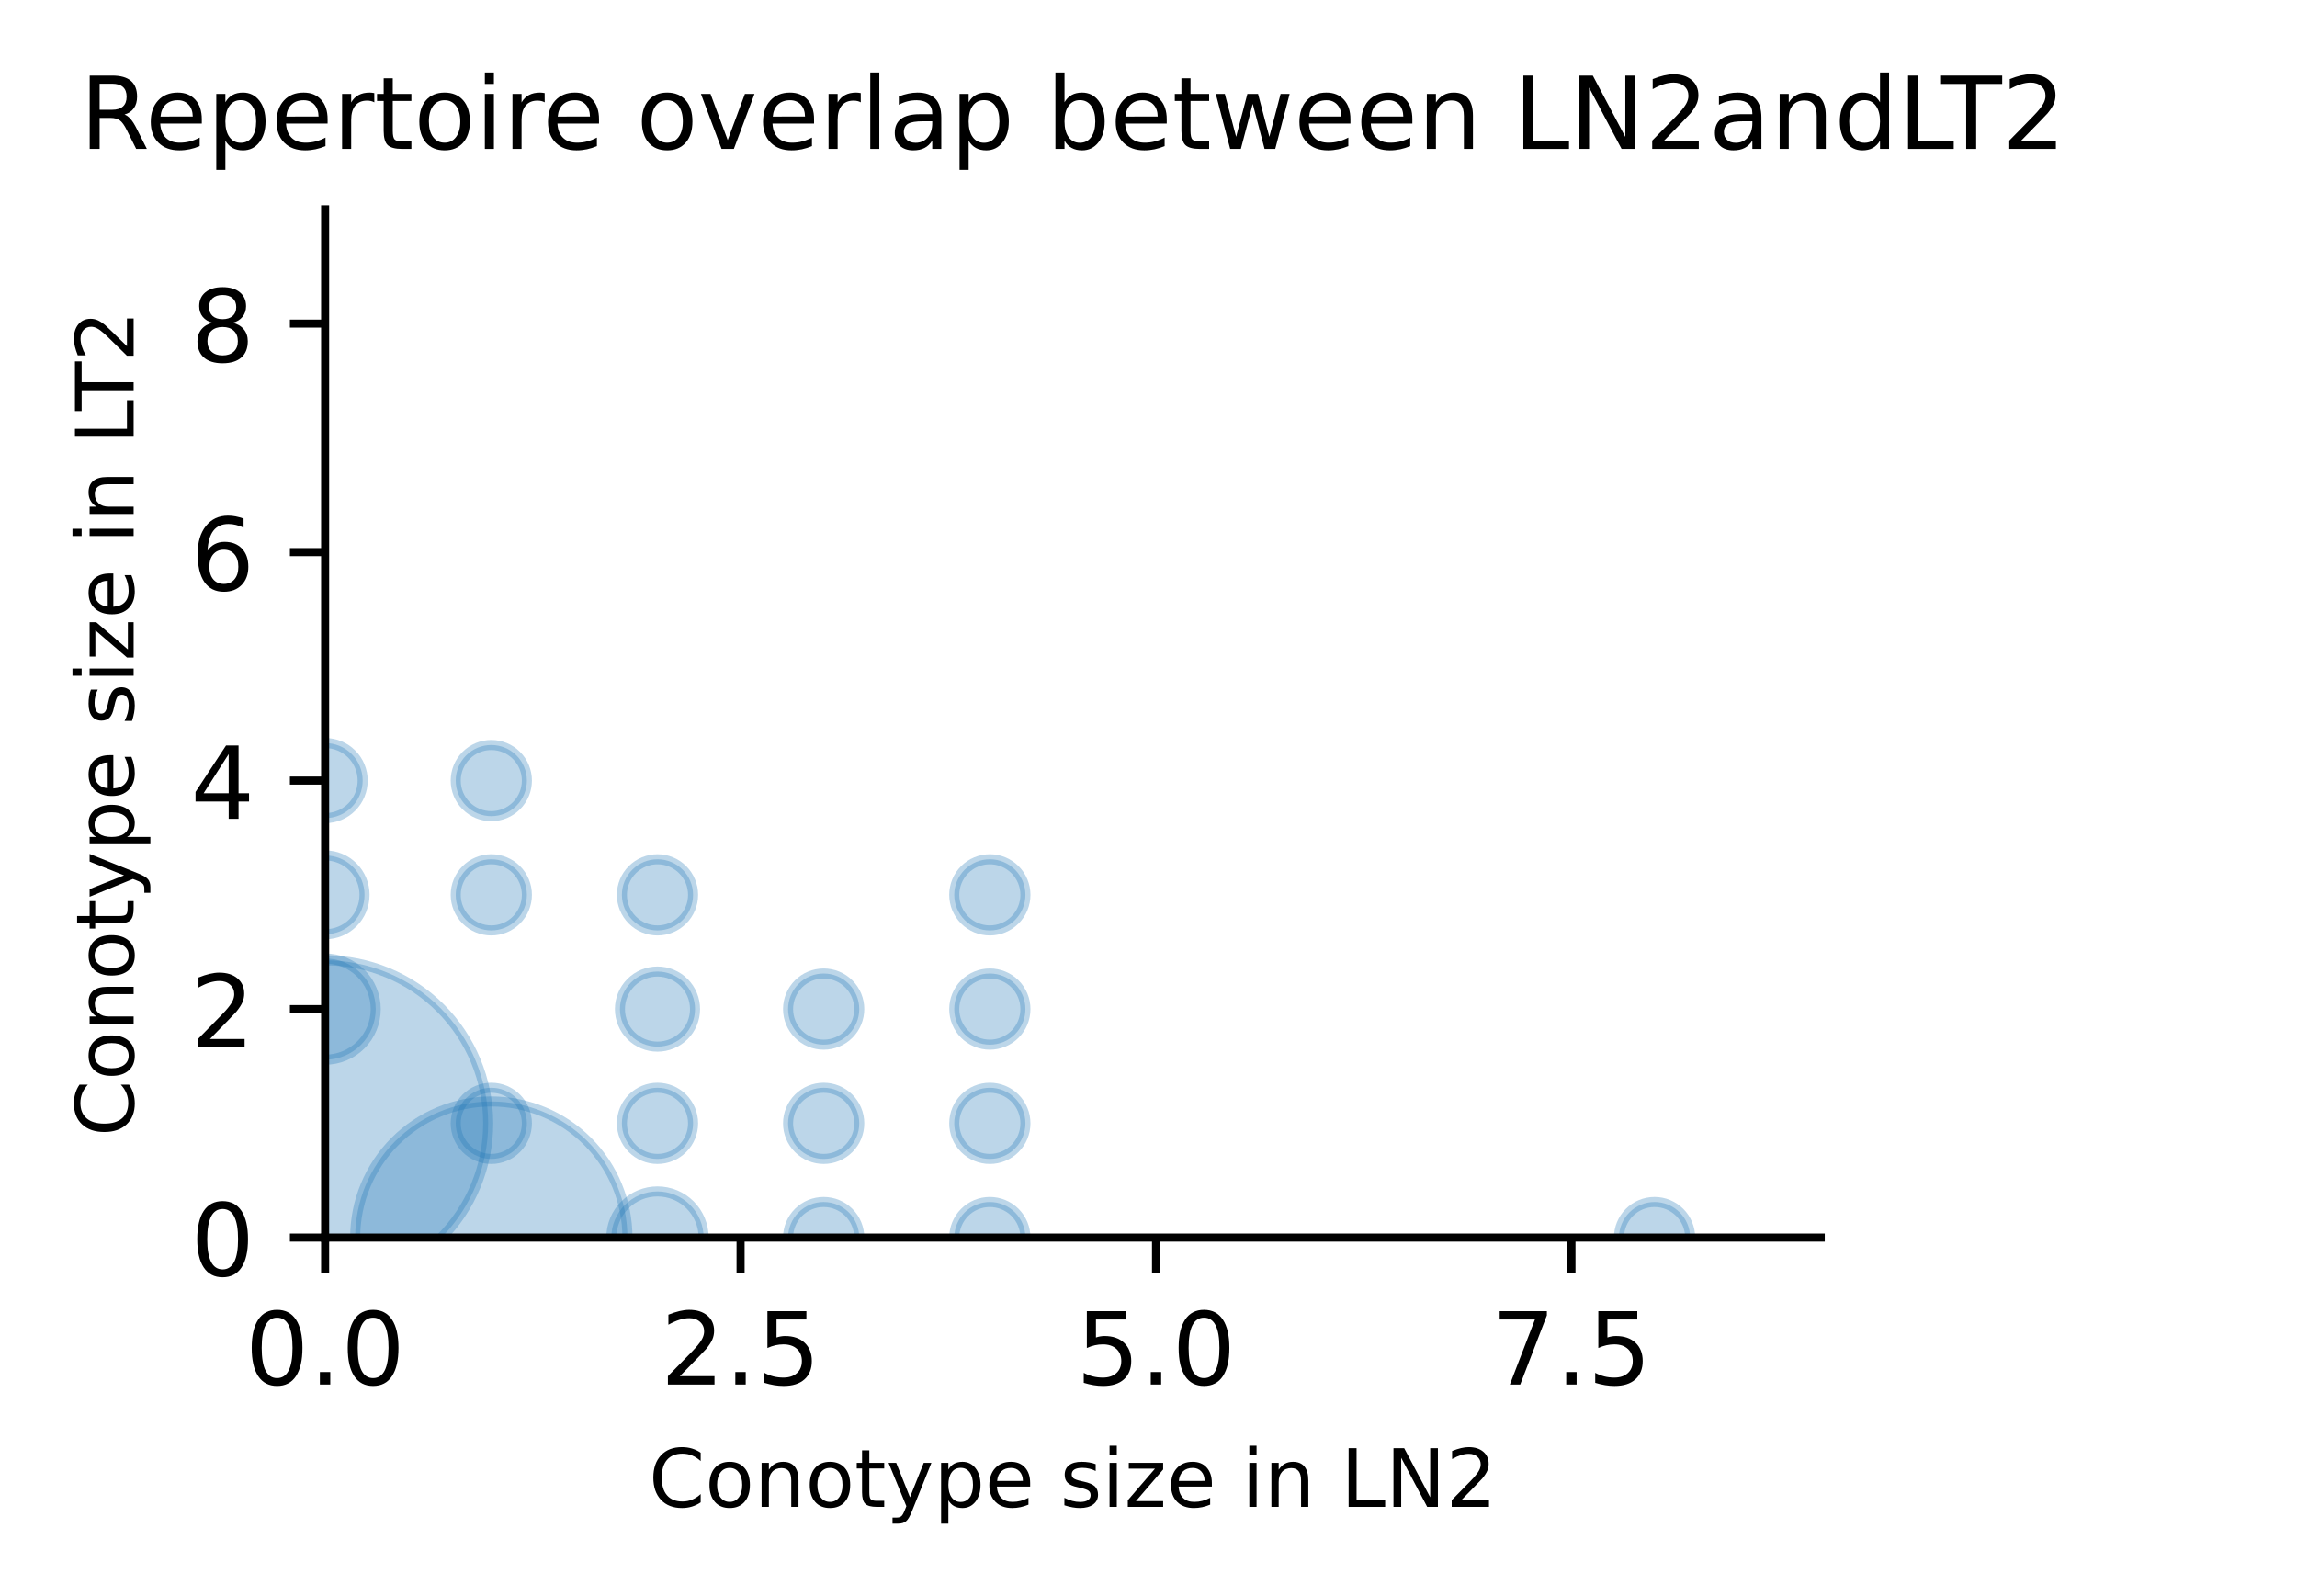 <?xml version="1.0" encoding="utf-8" standalone="no"?>
<!DOCTYPE svg PUBLIC "-//W3C//DTD SVG 1.1//EN"
  "http://www.w3.org/Graphics/SVG/1.1/DTD/svg11.dtd">
<!-- Created with matplotlib (https://matplotlib.org/) -->
<svg height="158.587pt" version="1.1" viewBox="0 0 228.235 158.587" width="228.235pt" xmlns="http://www.w3.org/2000/svg" xmlns:xlink="http://www.w3.org/1999/xlink">
 <defs>
  <style type="text/css">
*{stroke-linecap:butt;stroke-linejoin:round;}
  </style>
 </defs>
 <g id="figure_1">
  <g id="patch_1">
   <path d="M 0 158.587 
L 228.235 158.587 
L 228.235 0 
L 0 0 
z
" style="fill:#ffffff;"/>
  </g>
  <g id="axes_1">
   <g id="patch_2">
    <path d="M 32.305 122.966 
L 180.913 122.966 
L 180.913 20.798 
L 32.305 20.798 
z
" style="fill:#ffffff;"/>
   </g>
   <g id="PathCollection_1">
    <path clip-path="url(#p352c56d040)" d="M 32.305 127.816 
C 36.602 127.816 40.723 126.109 43.761 123.071 
C 46.8 120.033 48.507 115.911 48.507 111.614 
C 48.507 107.318 46.8 103.196 43.761 100.158 
C 40.723 97.12 36.602 95.413 32.305 95.413 
C 28.008 95.413 23.887 97.12 20.849 100.158 
C 17.81 103.196 16.103 107.318 16.103 111.614 
C 16.103 115.911 17.81 120.033 20.849 123.071 
C 23.887 126.109 28.008 127.816 32.305 127.816 
z
" style="fill:#1f77b4;fill-opacity:0.3;stroke:#1f77b4;stroke-opacity:0.3;"/>
    <path clip-path="url(#p352c56d040)" d="M 32.305 105.291 
C 33.639 105.291 34.918 104.761 35.861 103.818 
C 36.804 102.875 37.333 101.596 37.333 100.262 
C 37.333 98.929 36.804 97.65 35.861 96.707 
C 34.918 95.764 33.639 95.234 32.305 95.234 
C 30.971 95.234 29.692 95.764 28.749 96.707 
C 27.806 97.65 27.277 98.929 27.277 100.262 
C 27.277 101.596 27.806 102.875 28.749 103.818 
C 29.692 104.761 30.971 105.291 32.305 105.291 
z
" style="fill:#1f77b4;fill-opacity:0.3;stroke:#1f77b4;stroke-opacity:0.3;"/>
    <path clip-path="url(#p352c56d040)" d="M 32.305 92.827 
C 33.344 92.827 34.34 92.414 35.075 91.68 
C 35.809 90.946 36.222 89.949 36.222 88.91 
C 36.222 87.872 35.809 86.875 35.075 86.141 
C 34.34 85.406 33.344 84.994 32.305 84.994 
C 31.266 84.994 30.27 85.406 29.535 86.141 
C 28.801 86.875 28.388 87.872 28.388 88.91 
C 28.388 89.949 28.801 90.946 29.535 91.68 
C 30.27 92.414 31.266 92.827 32.305 92.827 
z
" style="fill:#1f77b4;fill-opacity:0.3;stroke:#1f77b4;stroke-opacity:0.3;"/>
    <path clip-path="url(#p352c56d040)" d="M 32.305 81.289 
C 33.294 81.289 34.244 80.896 34.943 80.197 
C 35.643 79.497 36.036 78.548 36.036 77.558 
C 36.036 76.569 35.643 75.62 34.943 74.92 
C 34.244 74.221 33.294 73.827 32.305 73.827 
C 31.316 73.827 30.366 74.221 29.667 74.92 
C 28.967 75.62 28.574 76.569 28.574 77.558 
C 28.574 78.548 28.967 79.497 29.667 80.197 
C 30.366 80.896 31.316 81.289 32.305 81.289 
z
" style="fill:#1f77b4;fill-opacity:0.3;stroke:#1f77b4;stroke-opacity:0.3;"/>
    <path clip-path="url(#p352c56d040)" d="M 48.817 136.493 
C 52.404 136.493 55.845 135.067 58.381 132.531 
C 60.918 129.994 62.343 126.554 62.343 122.966 
C 62.343 119.379 60.918 115.939 58.381 113.402 
C 55.845 110.866 52.404 109.44 48.817 109.44 
C 45.23 109.44 41.789 110.866 39.253 113.402 
C 36.716 115.939 35.291 119.379 35.291 122.966 
C 35.291 126.554 36.716 129.994 39.253 132.531 
C 41.789 135.067 45.23 136.493 48.817 136.493 
z
" style="fill:#1f77b4;fill-opacity:0.3;stroke:#1f77b4;stroke-opacity:0.3;"/>
    <path clip-path="url(#p352c56d040)" d="M 48.817 115.15 
C 49.755 115.15 50.654 114.777 51.317 114.114 
C 51.98 113.451 52.353 112.552 52.353 111.614 
C 52.353 110.677 51.98 109.777 51.317 109.114 
C 50.654 108.451 49.755 108.079 48.817 108.079 
C 47.879 108.079 46.98 108.451 46.317 109.114 
C 45.654 109.777 45.281 110.677 45.281 111.614 
C 45.281 112.552 45.654 113.451 46.317 114.114 
C 46.98 114.777 47.879 115.15 48.817 115.15 
z
" style="fill:#1f77b4;fill-opacity:0.3;stroke:#1f77b4;stroke-opacity:0.3;"/>
    <path clip-path="url(#p352c56d040)" d="M 48.817 92.446 
C 49.755 92.446 50.654 92.073 51.317 91.41 
C 51.98 90.747 52.353 89.848 52.353 88.91 
C 52.353 87.973 51.98 87.073 51.317 86.41 
C 50.654 85.747 49.755 85.375 48.817 85.375 
C 47.879 85.375 46.98 85.747 46.317 86.41 
C 45.654 87.073 45.281 87.973 45.281 88.91 
C 45.281 89.848 45.654 90.747 46.317 91.41 
C 46.98 92.073 47.879 92.446 48.817 92.446 
z
" style="fill:#1f77b4;fill-opacity:0.3;stroke:#1f77b4;stroke-opacity:0.3;"/>
    <path clip-path="url(#p352c56d040)" d="M 48.817 81.094 
C 49.755 81.094 50.654 80.721 51.317 80.058 
C 51.98 79.395 52.353 78.496 52.353 77.558 
C 52.353 76.621 51.98 75.721 51.317 75.058 
C 50.654 74.395 49.755 74.023 48.817 74.023 
C 47.879 74.023 46.98 74.395 46.317 75.058 
C 45.654 75.721 45.281 76.621 45.281 77.558 
C 45.281 78.496 45.654 79.395 46.317 80.058 
C 46.98 80.721 47.879 81.094 48.817 81.094 
z
" style="fill:#1f77b4;fill-opacity:0.3;stroke:#1f77b4;stroke-opacity:0.3;"/>
    <path clip-path="url(#p352c56d040)" d="M 65.329 127.551 
C 66.545 127.551 67.711 127.068 68.571 126.209 
C 69.431 125.349 69.914 124.182 69.914 122.966 
C 69.914 121.75 69.431 120.584 68.571 119.724 
C 67.711 118.864 66.545 118.381 65.329 118.381 
C 64.113 118.381 62.947 118.864 62.087 119.724 
C 61.227 120.584 60.744 121.75 60.744 122.966 
C 60.744 124.182 61.227 125.349 62.087 126.209 
C 62.947 127.068 64.113 127.551 65.329 127.551 
z
" style="fill:#1f77b4;fill-opacity:0.3;stroke:#1f77b4;stroke-opacity:0.3;"/>
    <path clip-path="url(#p352c56d040)" d="M 65.329 115.15 
C 66.267 115.15 67.166 114.777 67.829 114.114 
C 68.492 113.451 68.865 112.552 68.865 111.614 
C 68.865 110.677 68.492 109.777 67.829 109.114 
C 67.166 108.451 66.267 108.079 65.329 108.079 
C 64.391 108.079 63.492 108.451 62.829 109.114 
C 62.166 109.777 61.793 110.677 61.793 111.614 
C 61.793 112.552 62.166 113.451 62.829 114.114 
C 63.492 114.777 64.391 115.15 65.329 115.15 
z
" style="fill:#1f77b4;fill-opacity:0.3;stroke:#1f77b4;stroke-opacity:0.3;"/>
    <path clip-path="url(#p352c56d040)" d="M 65.329 103.993 
C 66.318 103.993 67.268 103.6 67.967 102.901 
C 68.667 102.201 69.06 101.252 69.06 100.262 
C 69.06 99.273 68.667 98.324 67.967 97.624 
C 67.268 96.925 66.318 96.531 65.329 96.531 
C 64.34 96.531 63.39 96.925 62.691 97.624 
C 61.991 98.324 61.598 99.273 61.598 100.262 
C 61.598 101.252 61.991 102.201 62.691 102.901 
C 63.39 103.6 64.34 103.993 65.329 103.993 
z
" style="fill:#1f77b4;fill-opacity:0.3;stroke:#1f77b4;stroke-opacity:0.3;"/>
    <path clip-path="url(#p352c56d040)" d="M 65.329 92.446 
C 66.267 92.446 67.166 92.073 67.829 91.41 
C 68.492 90.747 68.865 89.848 68.865 88.91 
C 68.865 87.973 68.492 87.073 67.829 86.41 
C 67.166 85.747 66.267 85.375 65.329 85.375 
C 64.391 85.375 63.492 85.747 62.829 86.41 
C 62.166 87.073 61.793 87.973 61.793 88.91 
C 61.793 89.848 62.166 90.747 62.829 91.41 
C 63.492 92.073 64.391 92.446 65.329 92.446 
z
" style="fill:#1f77b4;fill-opacity:0.3;stroke:#1f77b4;stroke-opacity:0.3;"/>
    <path clip-path="url(#p352c56d040)" d="M 81.841 126.502 
C 82.779 126.502 83.678 126.129 84.341 125.466 
C 85.004 124.803 85.377 123.904 85.377 122.966 
C 85.377 122.029 85.004 121.129 84.341 120.466 
C 83.678 119.803 82.779 119.431 81.841 119.431 
C 80.903 119.431 80.004 119.803 79.341 120.466 
C 78.678 121.129 78.305 122.029 78.305 122.966 
C 78.305 123.904 78.678 124.803 79.341 125.466 
C 80.004 126.129 80.903 126.502 81.841 126.502 
z
" style="fill:#1f77b4;fill-opacity:0.3;stroke:#1f77b4;stroke-opacity:0.3;"/>
    <path clip-path="url(#p352c56d040)" d="M 81.841 115.15 
C 82.779 115.15 83.678 114.777 84.341 114.114 
C 85.004 113.451 85.377 112.552 85.377 111.614 
C 85.377 110.677 85.004 109.777 84.341 109.114 
C 83.678 108.451 82.779 108.079 81.841 108.079 
C 80.903 108.079 80.004 108.451 79.341 109.114 
C 78.678 109.777 78.305 110.677 78.305 111.614 
C 78.305 112.552 78.678 113.451 79.341 114.114 
C 80.004 114.777 80.903 115.15 81.841 115.15 
z
" style="fill:#1f77b4;fill-opacity:0.3;stroke:#1f77b4;stroke-opacity:0.3;"/>
    <path clip-path="url(#p352c56d040)" d="M 81.841 103.798 
C 82.779 103.798 83.678 103.425 84.341 102.762 
C 85.004 102.099 85.377 101.2 85.377 100.262 
C 85.377 99.325 85.004 98.425 84.341 97.762 
C 83.678 97.099 82.779 96.727 81.841 96.727 
C 80.903 96.727 80.004 97.099 79.341 97.762 
C 78.678 98.425 78.305 99.325 78.305 100.262 
C 78.305 101.2 78.678 102.099 79.341 102.762 
C 80.004 103.425 80.903 103.798 81.841 103.798 
z
" style="fill:#1f77b4;fill-opacity:0.3;stroke:#1f77b4;stroke-opacity:0.3;"/>
    <path clip-path="url(#p352c56d040)" d="M 98.353 126.502 
C 99.291 126.502 100.19 126.129 100.853 125.466 
C 101.516 124.803 101.889 123.904 101.889 122.966 
C 101.889 122.029 101.516 121.129 100.853 120.466 
C 100.19 119.803 99.291 119.431 98.353 119.431 
C 97.415 119.431 96.516 119.803 95.853 120.466 
C 95.19 121.129 94.817 122.029 94.817 122.966 
C 94.817 123.904 95.19 124.803 95.853 125.466 
C 96.516 126.129 97.415 126.502 98.353 126.502 
z
" style="fill:#1f77b4;fill-opacity:0.3;stroke:#1f77b4;stroke-opacity:0.3;"/>
    <path clip-path="url(#p352c56d040)" d="M 98.353 115.15 
C 99.291 115.15 100.19 114.777 100.853 114.114 
C 101.516 113.451 101.889 112.552 101.889 111.614 
C 101.889 110.677 101.516 109.777 100.853 109.114 
C 100.19 108.451 99.291 108.079 98.353 108.079 
C 97.415 108.079 96.516 108.451 95.853 109.114 
C 95.19 109.777 94.817 110.677 94.817 111.614 
C 94.817 112.552 95.19 113.451 95.853 114.114 
C 96.516 114.777 97.415 115.15 98.353 115.15 
z
" style="fill:#1f77b4;fill-opacity:0.3;stroke:#1f77b4;stroke-opacity:0.3;"/>
    <path clip-path="url(#p352c56d040)" d="M 98.353 103.798 
C 99.291 103.798 100.19 103.425 100.853 102.762 
C 101.516 102.099 101.889 101.2 101.889 100.262 
C 101.889 99.325 101.516 98.425 100.853 97.762 
C 100.19 97.099 99.291 96.727 98.353 96.727 
C 97.415 96.727 96.516 97.099 95.853 97.762 
C 95.19 98.425 94.817 99.325 94.817 100.262 
C 94.817 101.2 95.19 102.099 95.853 102.762 
C 96.516 103.425 97.415 103.798 98.353 103.798 
z
" style="fill:#1f77b4;fill-opacity:0.3;stroke:#1f77b4;stroke-opacity:0.3;"/>
    <path clip-path="url(#p352c56d040)" d="M 98.353 92.446 
C 99.291 92.446 100.19 92.073 100.853 91.41 
C 101.516 90.747 101.889 89.848 101.889 88.91 
C 101.889 87.973 101.516 87.073 100.853 86.41 
C 100.19 85.747 99.291 85.375 98.353 85.375 
C 97.415 85.375 96.516 85.747 95.853 86.41 
C 95.19 87.073 94.817 87.973 94.817 88.91 
C 94.817 89.848 95.19 90.747 95.853 91.41 
C 96.516 92.073 97.415 92.446 98.353 92.446 
z
" style="fill:#1f77b4;fill-opacity:0.3;stroke:#1f77b4;stroke-opacity:0.3;"/>
    <path clip-path="url(#p352c56d040)" d="M 164.401 126.502 
C 165.339 126.502 166.238 126.129 166.901 125.466 
C 167.564 124.803 167.937 123.904 167.937 122.966 
C 167.937 122.029 167.564 121.129 166.901 120.466 
C 166.238 119.803 165.339 119.431 164.401 119.431 
C 163.463 119.431 162.564 119.803 161.901 120.466 
C 161.238 121.129 160.865 122.029 160.865 122.966 
C 160.865 123.904 161.238 124.803 161.901 125.466 
C 162.564 126.129 163.463 126.502 164.401 126.502 
z
" style="fill:#1f77b4;fill-opacity:0.3;stroke:#1f77b4;stroke-opacity:0.3;"/>
   </g>
   <g id="matplotlib.axis_1">
    <g id="xtick_1">
     <g id="line2d_1">
      <defs>
       <path d="M 0 0 
L 0 3.5 
" id="me6caee37a0" style="stroke:#000000;stroke-width:0.8;"/>
      </defs>
      <g>
       <use style="stroke:#000000;stroke-width:0.8;" x="32.305" xlink:href="#me6caee37a0" y="122.966"/>
      </g>
     </g>
     <g id="text_1">
      <!-- 0.0 -->
      <defs>
       <path d="M 31.781 66.406 
Q 24.172 66.406 20.328 58.906 
Q 16.5 51.422 16.5 36.375 
Q 16.5 21.391 20.328 13.891 
Q 24.172 6.391 31.781 6.391 
Q 39.453 6.391 43.281 13.891 
Q 47.125 21.391 47.125 36.375 
Q 47.125 51.422 43.281 58.906 
Q 39.453 66.406 31.781 66.406 
z
M 31.781 74.219 
Q 44.047 74.219 50.516 64.516 
Q 56.984 54.828 56.984 36.375 
Q 56.984 17.969 50.516 8.266 
Q 44.047 -1.422 31.781 -1.422 
Q 19.531 -1.422 13.062 8.266 
Q 6.594 17.969 6.594 36.375 
Q 6.594 54.828 13.062 64.516 
Q 19.531 74.219 31.781 74.219 
z
" id="DejaVuSans-48"/>
       <path d="M 10.688 12.406 
L 21 12.406 
L 21 0 
L 10.688 0 
z
" id="DejaVuSans-46"/>
      </defs>
      <g transform="translate(24.353 137.565)scale(0.1 -0.1)">
       <use xlink:href="#DejaVuSans-48"/>
       <use x="63.623" xlink:href="#DejaVuSans-46"/>
       <use x="95.41" xlink:href="#DejaVuSans-48"/>
      </g>
     </g>
    </g>
    <g id="xtick_2">
     <g id="line2d_2">
      <g>
       <use style="stroke:#000000;stroke-width:0.8;" x="73.585" xlink:href="#me6caee37a0" y="122.966"/>
      </g>
     </g>
     <g id="text_2">
      <!-- 2.5 -->
      <defs>
       <path d="M 19.188 8.297 
L 53.609 8.297 
L 53.609 0 
L 7.328 0 
L 7.328 8.297 
Q 12.938 14.109 22.625 23.891 
Q 32.328 33.688 34.812 36.531 
Q 39.547 41.844 41.422 45.531 
Q 43.312 49.219 43.312 52.781 
Q 43.312 58.594 39.234 62.25 
Q 35.156 65.922 28.609 65.922 
Q 23.969 65.922 18.812 64.312 
Q 13.672 62.703 7.812 59.422 
L 7.812 69.391 
Q 13.766 71.781 18.938 73 
Q 24.125 74.219 28.422 74.219 
Q 39.75 74.219 46.484 68.547 
Q 53.219 62.891 53.219 53.422 
Q 53.219 48.922 51.531 44.891 
Q 49.859 40.875 45.406 35.406 
Q 44.188 33.984 37.641 27.219 
Q 31.109 20.453 19.188 8.297 
z
" id="DejaVuSans-50"/>
       <path d="M 10.797 72.906 
L 49.516 72.906 
L 49.516 64.594 
L 19.828 64.594 
L 19.828 46.734 
Q 21.969 47.469 24.109 47.828 
Q 26.266 48.188 28.422 48.188 
Q 40.625 48.188 47.75 41.5 
Q 54.891 34.812 54.891 23.391 
Q 54.891 11.625 47.562 5.094 
Q 40.234 -1.422 26.906 -1.422 
Q 22.312 -1.422 17.547 -0.641 
Q 12.797 0.141 7.719 1.703 
L 7.719 11.625 
Q 12.109 9.234 16.797 8.062 
Q 21.484 6.891 26.703 6.891 
Q 35.156 6.891 40.078 11.328 
Q 45.016 15.766 45.016 23.391 
Q 45.016 31 40.078 35.438 
Q 35.156 39.891 26.703 39.891 
Q 22.75 39.891 18.812 39.016 
Q 14.891 38.141 10.797 36.281 
z
" id="DejaVuSans-53"/>
      </defs>
      <g transform="translate(65.633 137.565)scale(0.1 -0.1)">
       <use xlink:href="#DejaVuSans-50"/>
       <use x="63.623" xlink:href="#DejaVuSans-46"/>
       <use x="95.41" xlink:href="#DejaVuSans-53"/>
      </g>
     </g>
    </g>
    <g id="xtick_3">
     <g id="line2d_3">
      <g>
       <use style="stroke:#000000;stroke-width:0.8;" x="114.865" xlink:href="#me6caee37a0" y="122.966"/>
      </g>
     </g>
     <g id="text_3">
      <!-- 5.0 -->
      <g transform="translate(106.913 137.565)scale(0.1 -0.1)">
       <use xlink:href="#DejaVuSans-53"/>
       <use x="63.623" xlink:href="#DejaVuSans-46"/>
       <use x="95.41" xlink:href="#DejaVuSans-48"/>
      </g>
     </g>
    </g>
    <g id="xtick_4">
     <g id="line2d_4">
      <g>
       <use style="stroke:#000000;stroke-width:0.8;" x="156.145" xlink:href="#me6caee37a0" y="122.966"/>
      </g>
     </g>
     <g id="text_4">
      <!-- 7.5 -->
      <defs>
       <path d="M 8.203 72.906 
L 55.078 72.906 
L 55.078 68.703 
L 28.609 0 
L 18.312 0 
L 43.219 64.594 
L 8.203 64.594 
z
" id="DejaVuSans-55"/>
      </defs>
      <g transform="translate(148.193 137.565)scale(0.1 -0.1)">
       <use xlink:href="#DejaVuSans-55"/>
       <use x="63.623" xlink:href="#DejaVuSans-46"/>
       <use x="95.41" xlink:href="#DejaVuSans-53"/>
      </g>
     </g>
    </g>
    <g id="text_5">
     <!-- Conotype size in LN2 -->
     <defs>
      <path d="M 64.406 67.281 
L 64.406 56.891 
Q 59.422 61.531 53.781 63.812 
Q 48.141 66.109 41.797 66.109 
Q 29.297 66.109 22.656 58.469 
Q 16.016 50.828 16.016 36.375 
Q 16.016 21.969 22.656 14.328 
Q 29.297 6.688 41.797 6.688 
Q 48.141 6.688 53.781 8.984 
Q 59.422 11.281 64.406 15.922 
L 64.406 5.609 
Q 59.234 2.094 53.438 0.328 
Q 47.656 -1.422 41.219 -1.422 
Q 24.656 -1.422 15.125 8.703 
Q 5.609 18.844 5.609 36.375 
Q 5.609 53.953 15.125 64.078 
Q 24.656 74.219 41.219 74.219 
Q 47.75 74.219 53.531 72.484 
Q 59.328 70.75 64.406 67.281 
z
" id="DejaVuSans-67"/>
      <path d="M 30.609 48.391 
Q 23.391 48.391 19.188 42.75 
Q 14.984 37.109 14.984 27.297 
Q 14.984 17.484 19.156 11.844 
Q 23.344 6.203 30.609 6.203 
Q 37.797 6.203 41.984 11.859 
Q 46.188 17.531 46.188 27.297 
Q 46.188 37.016 41.984 42.703 
Q 37.797 48.391 30.609 48.391 
z
M 30.609 56 
Q 42.328 56 49.016 48.375 
Q 55.719 40.766 55.719 27.297 
Q 55.719 13.875 49.016 6.219 
Q 42.328 -1.422 30.609 -1.422 
Q 18.844 -1.422 12.172 6.219 
Q 5.516 13.875 5.516 27.297 
Q 5.516 40.766 12.172 48.375 
Q 18.844 56 30.609 56 
z
" id="DejaVuSans-111"/>
      <path d="M 54.891 33.016 
L 54.891 0 
L 45.906 0 
L 45.906 32.719 
Q 45.906 40.484 42.875 44.328 
Q 39.844 48.188 33.797 48.188 
Q 26.516 48.188 22.312 43.547 
Q 18.109 38.922 18.109 30.906 
L 18.109 0 
L 9.078 0 
L 9.078 54.688 
L 18.109 54.688 
L 18.109 46.188 
Q 21.344 51.125 25.703 53.562 
Q 30.078 56 35.797 56 
Q 45.219 56 50.047 50.172 
Q 54.891 44.344 54.891 33.016 
z
" id="DejaVuSans-110"/>
      <path d="M 18.312 70.219 
L 18.312 54.688 
L 36.812 54.688 
L 36.812 47.703 
L 18.312 47.703 
L 18.312 18.016 
Q 18.312 11.328 20.141 9.422 
Q 21.969 7.516 27.594 7.516 
L 36.812 7.516 
L 36.812 0 
L 27.594 0 
Q 17.188 0 13.234 3.875 
Q 9.281 7.766 9.281 18.016 
L 9.281 47.703 
L 2.688 47.703 
L 2.688 54.688 
L 9.281 54.688 
L 9.281 70.219 
z
" id="DejaVuSans-116"/>
      <path d="M 32.172 -5.078 
Q 28.375 -14.844 24.75 -17.812 
Q 21.141 -20.797 15.094 -20.797 
L 7.906 -20.797 
L 7.906 -13.281 
L 13.188 -13.281 
Q 16.891 -13.281 18.938 -11.516 
Q 21 -9.766 23.484 -3.219 
L 25.094 0.875 
L 2.984 54.688 
L 12.5 54.688 
L 29.594 11.922 
L 46.688 54.688 
L 56.203 54.688 
z
" id="DejaVuSans-121"/>
      <path d="M 18.109 8.203 
L 18.109 -20.797 
L 9.078 -20.797 
L 9.078 54.688 
L 18.109 54.688 
L 18.109 46.391 
Q 20.953 51.266 25.266 53.625 
Q 29.594 56 35.594 56 
Q 45.562 56 51.781 48.094 
Q 58.016 40.188 58.016 27.297 
Q 58.016 14.406 51.781 6.484 
Q 45.562 -1.422 35.594 -1.422 
Q 29.594 -1.422 25.266 0.953 
Q 20.953 3.328 18.109 8.203 
z
M 48.688 27.297 
Q 48.688 37.203 44.609 42.844 
Q 40.531 48.484 33.406 48.484 
Q 26.266 48.484 22.188 42.844 
Q 18.109 37.203 18.109 27.297 
Q 18.109 17.391 22.188 11.75 
Q 26.266 6.109 33.406 6.109 
Q 40.531 6.109 44.609 11.75 
Q 48.688 17.391 48.688 27.297 
z
" id="DejaVuSans-112"/>
      <path d="M 56.203 29.594 
L 56.203 25.203 
L 14.891 25.203 
Q 15.484 15.922 20.484 11.062 
Q 25.484 6.203 34.422 6.203 
Q 39.594 6.203 44.453 7.469 
Q 49.312 8.734 54.109 11.281 
L 54.109 2.781 
Q 49.266 0.734 44.188 -0.344 
Q 39.109 -1.422 33.891 -1.422 
Q 20.797 -1.422 13.156 6.188 
Q 5.516 13.812 5.516 26.812 
Q 5.516 40.234 12.766 48.109 
Q 20.016 56 32.328 56 
Q 43.359 56 49.781 48.891 
Q 56.203 41.797 56.203 29.594 
z
M 47.219 32.234 
Q 47.125 39.594 43.094 43.984 
Q 39.062 48.391 32.422 48.391 
Q 24.906 48.391 20.391 44.141 
Q 15.875 39.891 15.188 32.172 
z
" id="DejaVuSans-101"/>
      <path id="DejaVuSans-32"/>
      <path d="M 44.281 53.078 
L 44.281 44.578 
Q 40.484 46.531 36.375 47.5 
Q 32.281 48.484 27.875 48.484 
Q 21.188 48.484 17.844 46.438 
Q 14.5 44.391 14.5 40.281 
Q 14.5 37.156 16.891 35.375 
Q 19.281 33.594 26.516 31.984 
L 29.594 31.297 
Q 39.156 29.25 43.188 25.516 
Q 47.219 21.781 47.219 15.094 
Q 47.219 7.469 41.188 3.016 
Q 35.156 -1.422 24.609 -1.422 
Q 20.219 -1.422 15.453 -0.562 
Q 10.688 0.297 5.422 2 
L 5.422 11.281 
Q 10.406 8.688 15.234 7.391 
Q 20.062 6.109 24.812 6.109 
Q 31.156 6.109 34.562 8.281 
Q 37.984 10.453 37.984 14.406 
Q 37.984 18.062 35.516 20.016 
Q 33.062 21.969 24.703 23.781 
L 21.578 24.516 
Q 13.234 26.266 9.516 29.906 
Q 5.812 33.547 5.812 39.891 
Q 5.812 47.609 11.281 51.797 
Q 16.75 56 26.812 56 
Q 31.781 56 36.172 55.266 
Q 40.578 54.547 44.281 53.078 
z
" id="DejaVuSans-115"/>
      <path d="M 9.422 54.688 
L 18.406 54.688 
L 18.406 0 
L 9.422 0 
z
M 9.422 75.984 
L 18.406 75.984 
L 18.406 64.594 
L 9.422 64.594 
z
" id="DejaVuSans-105"/>
      <path d="M 5.516 54.688 
L 48.188 54.688 
L 48.188 46.484 
L 14.406 7.172 
L 48.188 7.172 
L 48.188 0 
L 4.297 0 
L 4.297 8.203 
L 38.094 47.516 
L 5.516 47.516 
z
" id="DejaVuSans-122"/>
      <path d="M 9.812 72.906 
L 19.672 72.906 
L 19.672 8.297 
L 55.172 8.297 
L 55.172 0 
L 9.812 0 
z
" id="DejaVuSans-76"/>
      <path d="M 9.812 72.906 
L 23.094 72.906 
L 55.422 11.922 
L 55.422 72.906 
L 64.984 72.906 
L 64.984 0 
L 51.703 0 
L 19.391 60.984 
L 19.391 0 
L 9.812 0 
z
" id="DejaVuSans-78"/>
     </defs>
     <g transform="translate(64.468 149.723)scale(0.08 -0.08)">
      <use xlink:href="#DejaVuSans-67"/>
      <use x="69.824" xlink:href="#DejaVuSans-111"/>
      <use x="131.006" xlink:href="#DejaVuSans-110"/>
      <use x="194.385" xlink:href="#DejaVuSans-111"/>
      <use x="255.566" xlink:href="#DejaVuSans-116"/>
      <use x="294.775" xlink:href="#DejaVuSans-121"/>
      <use x="353.955" xlink:href="#DejaVuSans-112"/>
      <use x="417.432" xlink:href="#DejaVuSans-101"/>
      <use x="478.955" xlink:href="#DejaVuSans-32"/>
      <use x="510.742" xlink:href="#DejaVuSans-115"/>
      <use x="562.842" xlink:href="#DejaVuSans-105"/>
      <use x="590.625" xlink:href="#DejaVuSans-122"/>
      <use x="643.115" xlink:href="#DejaVuSans-101"/>
      <use x="704.639" xlink:href="#DejaVuSans-32"/>
      <use x="736.426" xlink:href="#DejaVuSans-105"/>
      <use x="764.209" xlink:href="#DejaVuSans-110"/>
      <use x="827.588" xlink:href="#DejaVuSans-32"/>
      <use x="859.375" xlink:href="#DejaVuSans-76"/>
      <use x="915.088" xlink:href="#DejaVuSans-78"/>
      <use x="989.893" xlink:href="#DejaVuSans-50"/>
     </g>
    </g>
   </g>
   <g id="matplotlib.axis_2">
    <g id="ytick_1">
     <g id="line2d_5">
      <defs>
       <path d="M 0 0 
L -3.5 0 
" id="m2cc61b84cc" style="stroke:#000000;stroke-width:0.8;"/>
      </defs>
      <g>
       <use style="stroke:#000000;stroke-width:0.8;" x="32.305" xlink:href="#m2cc61b84cc" y="122.966"/>
      </g>
     </g>
     <g id="text_6">
      <!-- 0 -->
      <g transform="translate(18.942 126.766)scale(0.1 -0.1)">
       <use xlink:href="#DejaVuSans-48"/>
      </g>
     </g>
    </g>
    <g id="ytick_2">
     <g id="line2d_6">
      <g>
       <use style="stroke:#000000;stroke-width:0.8;" x="32.305" xlink:href="#m2cc61b84cc" y="100.262"/>
      </g>
     </g>
     <g id="text_7">
      <!-- 2 -->
      <g transform="translate(18.942 104.062)scale(0.1 -0.1)">
       <use xlink:href="#DejaVuSans-50"/>
      </g>
     </g>
    </g>
    <g id="ytick_3">
     <g id="line2d_7">
      <g>
       <use style="stroke:#000000;stroke-width:0.8;" x="32.305" xlink:href="#m2cc61b84cc" y="77.558"/>
      </g>
     </g>
     <g id="text_8">
      <!-- 4 -->
      <defs>
       <path d="M 37.797 64.312 
L 12.891 25.391 
L 37.797 25.391 
z
M 35.203 72.906 
L 47.609 72.906 
L 47.609 25.391 
L 58.016 25.391 
L 58.016 17.188 
L 47.609 17.188 
L 47.609 0 
L 37.797 0 
L 37.797 17.188 
L 4.891 17.188 
L 4.891 26.703 
z
" id="DejaVuSans-52"/>
      </defs>
      <g transform="translate(18.942 81.358)scale(0.1 -0.1)">
       <use xlink:href="#DejaVuSans-52"/>
      </g>
     </g>
    </g>
    <g id="ytick_4">
     <g id="line2d_8">
      <g>
       <use style="stroke:#000000;stroke-width:0.8;" x="32.305" xlink:href="#m2cc61b84cc" y="54.854"/>
      </g>
     </g>
     <g id="text_9">
      <!-- 6 -->
      <defs>
       <path d="M 33.016 40.375 
Q 26.375 40.375 22.484 35.828 
Q 18.609 31.297 18.609 23.391 
Q 18.609 15.531 22.484 10.953 
Q 26.375 6.391 33.016 6.391 
Q 39.656 6.391 43.531 10.953 
Q 47.406 15.531 47.406 23.391 
Q 47.406 31.297 43.531 35.828 
Q 39.656 40.375 33.016 40.375 
z
M 52.594 71.297 
L 52.594 62.312 
Q 48.875 64.062 45.094 64.984 
Q 41.312 65.922 37.594 65.922 
Q 27.828 65.922 22.672 59.328 
Q 17.531 52.734 16.797 39.406 
Q 19.672 43.656 24.016 45.922 
Q 28.375 48.188 33.594 48.188 
Q 44.578 48.188 50.953 41.516 
Q 57.328 34.859 57.328 23.391 
Q 57.328 12.156 50.688 5.359 
Q 44.047 -1.422 33.016 -1.422 
Q 20.359 -1.422 13.672 8.266 
Q 6.984 17.969 6.984 36.375 
Q 6.984 53.656 15.188 63.938 
Q 23.391 74.219 37.203 74.219 
Q 40.922 74.219 44.703 73.484 
Q 48.484 72.75 52.594 71.297 
z
" id="DejaVuSans-54"/>
      </defs>
      <g transform="translate(18.942 58.654)scale(0.1 -0.1)">
       <use xlink:href="#DejaVuSans-54"/>
      </g>
     </g>
    </g>
    <g id="ytick_5">
     <g id="line2d_9">
      <g>
       <use style="stroke:#000000;stroke-width:0.8;" x="32.305" xlink:href="#m2cc61b84cc" y="32.15"/>
      </g>
     </g>
     <g id="text_10">
      <!-- 8 -->
      <defs>
       <path d="M 31.781 34.625 
Q 24.75 34.625 20.719 30.859 
Q 16.703 27.094 16.703 20.516 
Q 16.703 13.922 20.719 10.156 
Q 24.75 6.391 31.781 6.391 
Q 38.812 6.391 42.859 10.172 
Q 46.922 13.969 46.922 20.516 
Q 46.922 27.094 42.891 30.859 
Q 38.875 34.625 31.781 34.625 
z
M 21.922 38.812 
Q 15.578 40.375 12.031 44.719 
Q 8.5 49.078 8.5 55.328 
Q 8.5 64.062 14.719 69.141 
Q 20.953 74.219 31.781 74.219 
Q 42.672 74.219 48.875 69.141 
Q 55.078 64.062 55.078 55.328 
Q 55.078 49.078 51.531 44.719 
Q 48 40.375 41.703 38.812 
Q 48.828 37.156 52.797 32.312 
Q 56.781 27.484 56.781 20.516 
Q 56.781 9.906 50.312 4.234 
Q 43.844 -1.422 31.781 -1.422 
Q 19.734 -1.422 13.25 4.234 
Q 6.781 9.906 6.781 20.516 
Q 6.781 27.484 10.781 32.312 
Q 14.797 37.156 21.922 38.812 
z
M 18.312 54.391 
Q 18.312 48.734 21.844 45.562 
Q 25.391 42.391 31.781 42.391 
Q 38.141 42.391 41.719 45.562 
Q 45.312 48.734 45.312 54.391 
Q 45.312 60.062 41.719 63.234 
Q 38.141 66.406 31.781 66.406 
Q 25.391 66.406 21.844 63.234 
Q 18.312 60.062 18.312 54.391 
z
" id="DejaVuSans-56"/>
      </defs>
      <g transform="translate(18.942 35.95)scale(0.1 -0.1)">
       <use xlink:href="#DejaVuSans-56"/>
      </g>
     </g>
    </g>
    <g id="text_11">
     <!-- Conotype size in LT2 -->
     <defs>
      <path d="M -0.297 72.906 
L 61.375 72.906 
L 61.375 64.594 
L 35.5 64.594 
L 35.5 0 
L 25.594 0 
L 25.594 64.594 
L -0.297 64.594 
z
" id="DejaVuSans-84"/>
     </defs>
     <g transform="translate(13.279 112.924)rotate(-90)scale(0.08 -0.08)">
      <use xlink:href="#DejaVuSans-67"/>
      <use x="69.824" xlink:href="#DejaVuSans-111"/>
      <use x="131.006" xlink:href="#DejaVuSans-110"/>
      <use x="194.385" xlink:href="#DejaVuSans-111"/>
      <use x="255.566" xlink:href="#DejaVuSans-116"/>
      <use x="294.775" xlink:href="#DejaVuSans-121"/>
      <use x="353.955" xlink:href="#DejaVuSans-112"/>
      <use x="417.432" xlink:href="#DejaVuSans-101"/>
      <use x="478.955" xlink:href="#DejaVuSans-32"/>
      <use x="510.742" xlink:href="#DejaVuSans-115"/>
      <use x="562.842" xlink:href="#DejaVuSans-105"/>
      <use x="590.625" xlink:href="#DejaVuSans-122"/>
      <use x="643.115" xlink:href="#DejaVuSans-101"/>
      <use x="704.639" xlink:href="#DejaVuSans-32"/>
      <use x="736.426" xlink:href="#DejaVuSans-105"/>
      <use x="764.209" xlink:href="#DejaVuSans-110"/>
      <use x="827.588" xlink:href="#DejaVuSans-32"/>
      <use x="859.375" xlink:href="#DejaVuSans-76"/>
      <use x="901.338" xlink:href="#DejaVuSans-84"/>
      <use x="962.422" xlink:href="#DejaVuSans-50"/>
     </g>
    </g>
   </g>
   <g id="patch_3">
    <path d="M 32.305 122.966 
L 32.305 20.798 
" style="fill:none;stroke:#000000;stroke-linecap:square;stroke-linejoin:miter;stroke-width:0.8;"/>
   </g>
   <g id="patch_4">
    <path d="M 32.305 122.966 
L 180.913 122.966 
" style="fill:none;stroke:#000000;stroke-linecap:square;stroke-linejoin:miter;stroke-width:0.8;"/>
   </g>
   <g id="text_12">
    <!-- Repertoire overlap between LN2andLT2 -->
    <defs>
     <path d="M 44.391 34.188 
Q 47.562 33.109 50.562 29.594 
Q 53.562 26.078 56.594 19.922 
L 66.609 0 
L 56 0 
L 46.688 18.703 
Q 43.062 26.031 39.672 28.422 
Q 36.281 30.812 30.422 30.812 
L 19.672 30.812 
L 19.672 0 
L 9.812 0 
L 9.812 72.906 
L 32.078 72.906 
Q 44.578 72.906 50.734 67.672 
Q 56.891 62.453 56.891 51.906 
Q 56.891 45.016 53.688 40.469 
Q 50.484 35.938 44.391 34.188 
z
M 19.672 64.797 
L 19.672 38.922 
L 32.078 38.922 
Q 39.203 38.922 42.844 42.219 
Q 46.484 45.516 46.484 51.906 
Q 46.484 58.297 42.844 61.547 
Q 39.203 64.797 32.078 64.797 
z
" id="DejaVuSans-82"/>
     <path d="M 41.109 46.297 
Q 39.594 47.172 37.812 47.578 
Q 36.031 48 33.891 48 
Q 26.266 48 22.188 43.047 
Q 18.109 38.094 18.109 28.812 
L 18.109 0 
L 9.078 0 
L 9.078 54.688 
L 18.109 54.688 
L 18.109 46.188 
Q 20.953 51.172 25.484 53.578 
Q 30.031 56 36.531 56 
Q 37.453 56 38.578 55.875 
Q 39.703 55.766 41.062 55.516 
z
" id="DejaVuSans-114"/>
     <path d="M 2.984 54.688 
L 12.5 54.688 
L 29.594 8.797 
L 46.688 54.688 
L 56.203 54.688 
L 35.688 0 
L 23.484 0 
z
" id="DejaVuSans-118"/>
     <path d="M 9.422 75.984 
L 18.406 75.984 
L 18.406 0 
L 9.422 0 
z
" id="DejaVuSans-108"/>
     <path d="M 34.281 27.484 
Q 23.391 27.484 19.188 25 
Q 14.984 22.516 14.984 16.5 
Q 14.984 11.719 18.141 8.906 
Q 21.297 6.109 26.703 6.109 
Q 34.188 6.109 38.703 11.406 
Q 43.219 16.703 43.219 25.484 
L 43.219 27.484 
z
M 52.203 31.203 
L 52.203 0 
L 43.219 0 
L 43.219 8.297 
Q 40.141 3.328 35.547 0.953 
Q 30.953 -1.422 24.312 -1.422 
Q 15.922 -1.422 10.953 3.297 
Q 6 8.016 6 15.922 
Q 6 25.141 12.172 29.828 
Q 18.359 34.516 30.609 34.516 
L 43.219 34.516 
L 43.219 35.406 
Q 43.219 41.609 39.141 45 
Q 35.062 48.391 27.688 48.391 
Q 23 48.391 18.547 47.266 
Q 14.109 46.141 10.016 43.891 
L 10.016 52.203 
Q 14.938 54.109 19.578 55.047 
Q 24.219 56 28.609 56 
Q 40.484 56 46.344 49.844 
Q 52.203 43.703 52.203 31.203 
z
" id="DejaVuSans-97"/>
     <path d="M 48.688 27.297 
Q 48.688 37.203 44.609 42.844 
Q 40.531 48.484 33.406 48.484 
Q 26.266 48.484 22.188 42.844 
Q 18.109 37.203 18.109 27.297 
Q 18.109 17.391 22.188 11.75 
Q 26.266 6.109 33.406 6.109 
Q 40.531 6.109 44.609 11.75 
Q 48.688 17.391 48.688 27.297 
z
M 18.109 46.391 
Q 20.953 51.266 25.266 53.625 
Q 29.594 56 35.594 56 
Q 45.562 56 51.781 48.094 
Q 58.016 40.188 58.016 27.297 
Q 58.016 14.406 51.781 6.484 
Q 45.562 -1.422 35.594 -1.422 
Q 29.594 -1.422 25.266 0.953 
Q 20.953 3.328 18.109 8.203 
L 18.109 0 
L 9.078 0 
L 9.078 75.984 
L 18.109 75.984 
z
" id="DejaVuSans-98"/>
     <path d="M 4.203 54.688 
L 13.188 54.688 
L 24.422 12.016 
L 35.594 54.688 
L 46.188 54.688 
L 57.422 12.016 
L 68.609 54.688 
L 77.594 54.688 
L 63.281 0 
L 52.688 0 
L 40.922 44.828 
L 29.109 0 
L 18.5 0 
z
" id="DejaVuSans-119"/>
     <path d="M 45.406 46.391 
L 45.406 75.984 
L 54.391 75.984 
L 54.391 0 
L 45.406 0 
L 45.406 8.203 
Q 42.578 3.328 38.25 0.953 
Q 33.938 -1.422 27.875 -1.422 
Q 17.969 -1.422 11.734 6.484 
Q 5.516 14.406 5.516 27.297 
Q 5.516 40.188 11.734 48.094 
Q 17.969 56 27.875 56 
Q 33.938 56 38.25 53.625 
Q 42.578 51.266 45.406 46.391 
z
M 14.797 27.297 
Q 14.797 17.391 18.875 11.75 
Q 22.953 6.109 30.078 6.109 
Q 37.203 6.109 41.297 11.75 
Q 45.406 17.391 45.406 27.297 
Q 45.406 37.203 41.297 42.844 
Q 37.203 48.484 30.078 48.484 
Q 22.953 48.484 18.875 42.844 
Q 14.797 37.203 14.797 27.297 
z
" id="DejaVuSans-100"/>
    </defs>
    <g transform="translate(7.933 14.798)scale(0.1 -0.1)">
     <use xlink:href="#DejaVuSans-82"/>
     <use x="64.982" xlink:href="#DejaVuSans-101"/>
     <use x="126.506" xlink:href="#DejaVuSans-112"/>
     <use x="189.982" xlink:href="#DejaVuSans-101"/>
     <use x="251.506" xlink:href="#DejaVuSans-114"/>
     <use x="292.619" xlink:href="#DejaVuSans-116"/>
     <use x="331.828" xlink:href="#DejaVuSans-111"/>
     <use x="393.01" xlink:href="#DejaVuSans-105"/>
     <use x="420.793" xlink:href="#DejaVuSans-114"/>
     <use x="459.656" xlink:href="#DejaVuSans-101"/>
     <use x="521.18" xlink:href="#DejaVuSans-32"/>
     <use x="552.967" xlink:href="#DejaVuSans-111"/>
     <use x="614.148" xlink:href="#DejaVuSans-118"/>
     <use x="673.328" xlink:href="#DejaVuSans-101"/>
     <use x="734.852" xlink:href="#DejaVuSans-114"/>
     <use x="775.965" xlink:href="#DejaVuSans-108"/>
     <use x="803.748" xlink:href="#DejaVuSans-97"/>
     <use x="865.027" xlink:href="#DejaVuSans-112"/>
     <use x="928.504" xlink:href="#DejaVuSans-32"/>
     <use x="960.291" xlink:href="#DejaVuSans-98"/>
     <use x="1023.768" xlink:href="#DejaVuSans-101"/>
     <use x="1085.291" xlink:href="#DejaVuSans-116"/>
     <use x="1124.5" xlink:href="#DejaVuSans-119"/>
     <use x="1206.287" xlink:href="#DejaVuSans-101"/>
     <use x="1267.811" xlink:href="#DejaVuSans-101"/>
     <use x="1329.334" xlink:href="#DejaVuSans-110"/>
     <use x="1392.713" xlink:href="#DejaVuSans-32"/>
     <use x="1424.5" xlink:href="#DejaVuSans-76"/>
     <use x="1480.213" xlink:href="#DejaVuSans-78"/>
     <use x="1555.018" xlink:href="#DejaVuSans-50"/>
     <use x="1618.641" xlink:href="#DejaVuSans-97"/>
     <use x="1679.92" xlink:href="#DejaVuSans-110"/>
     <use x="1743.299" xlink:href="#DejaVuSans-100"/>
     <use x="1806.775" xlink:href="#DejaVuSans-76"/>
     <use x="1848.738" xlink:href="#DejaVuSans-84"/>
     <use x="1909.822" xlink:href="#DejaVuSans-50"/>
    </g>
   </g>
   <g id="legend_1"/>
  </g>
 </g>
 <defs>
  <clipPath id="p352c56d040">
   <rect height="102.168" width="148.608" x="32.305" y="20.798"/>
  </clipPath>
 </defs>
</svg>

